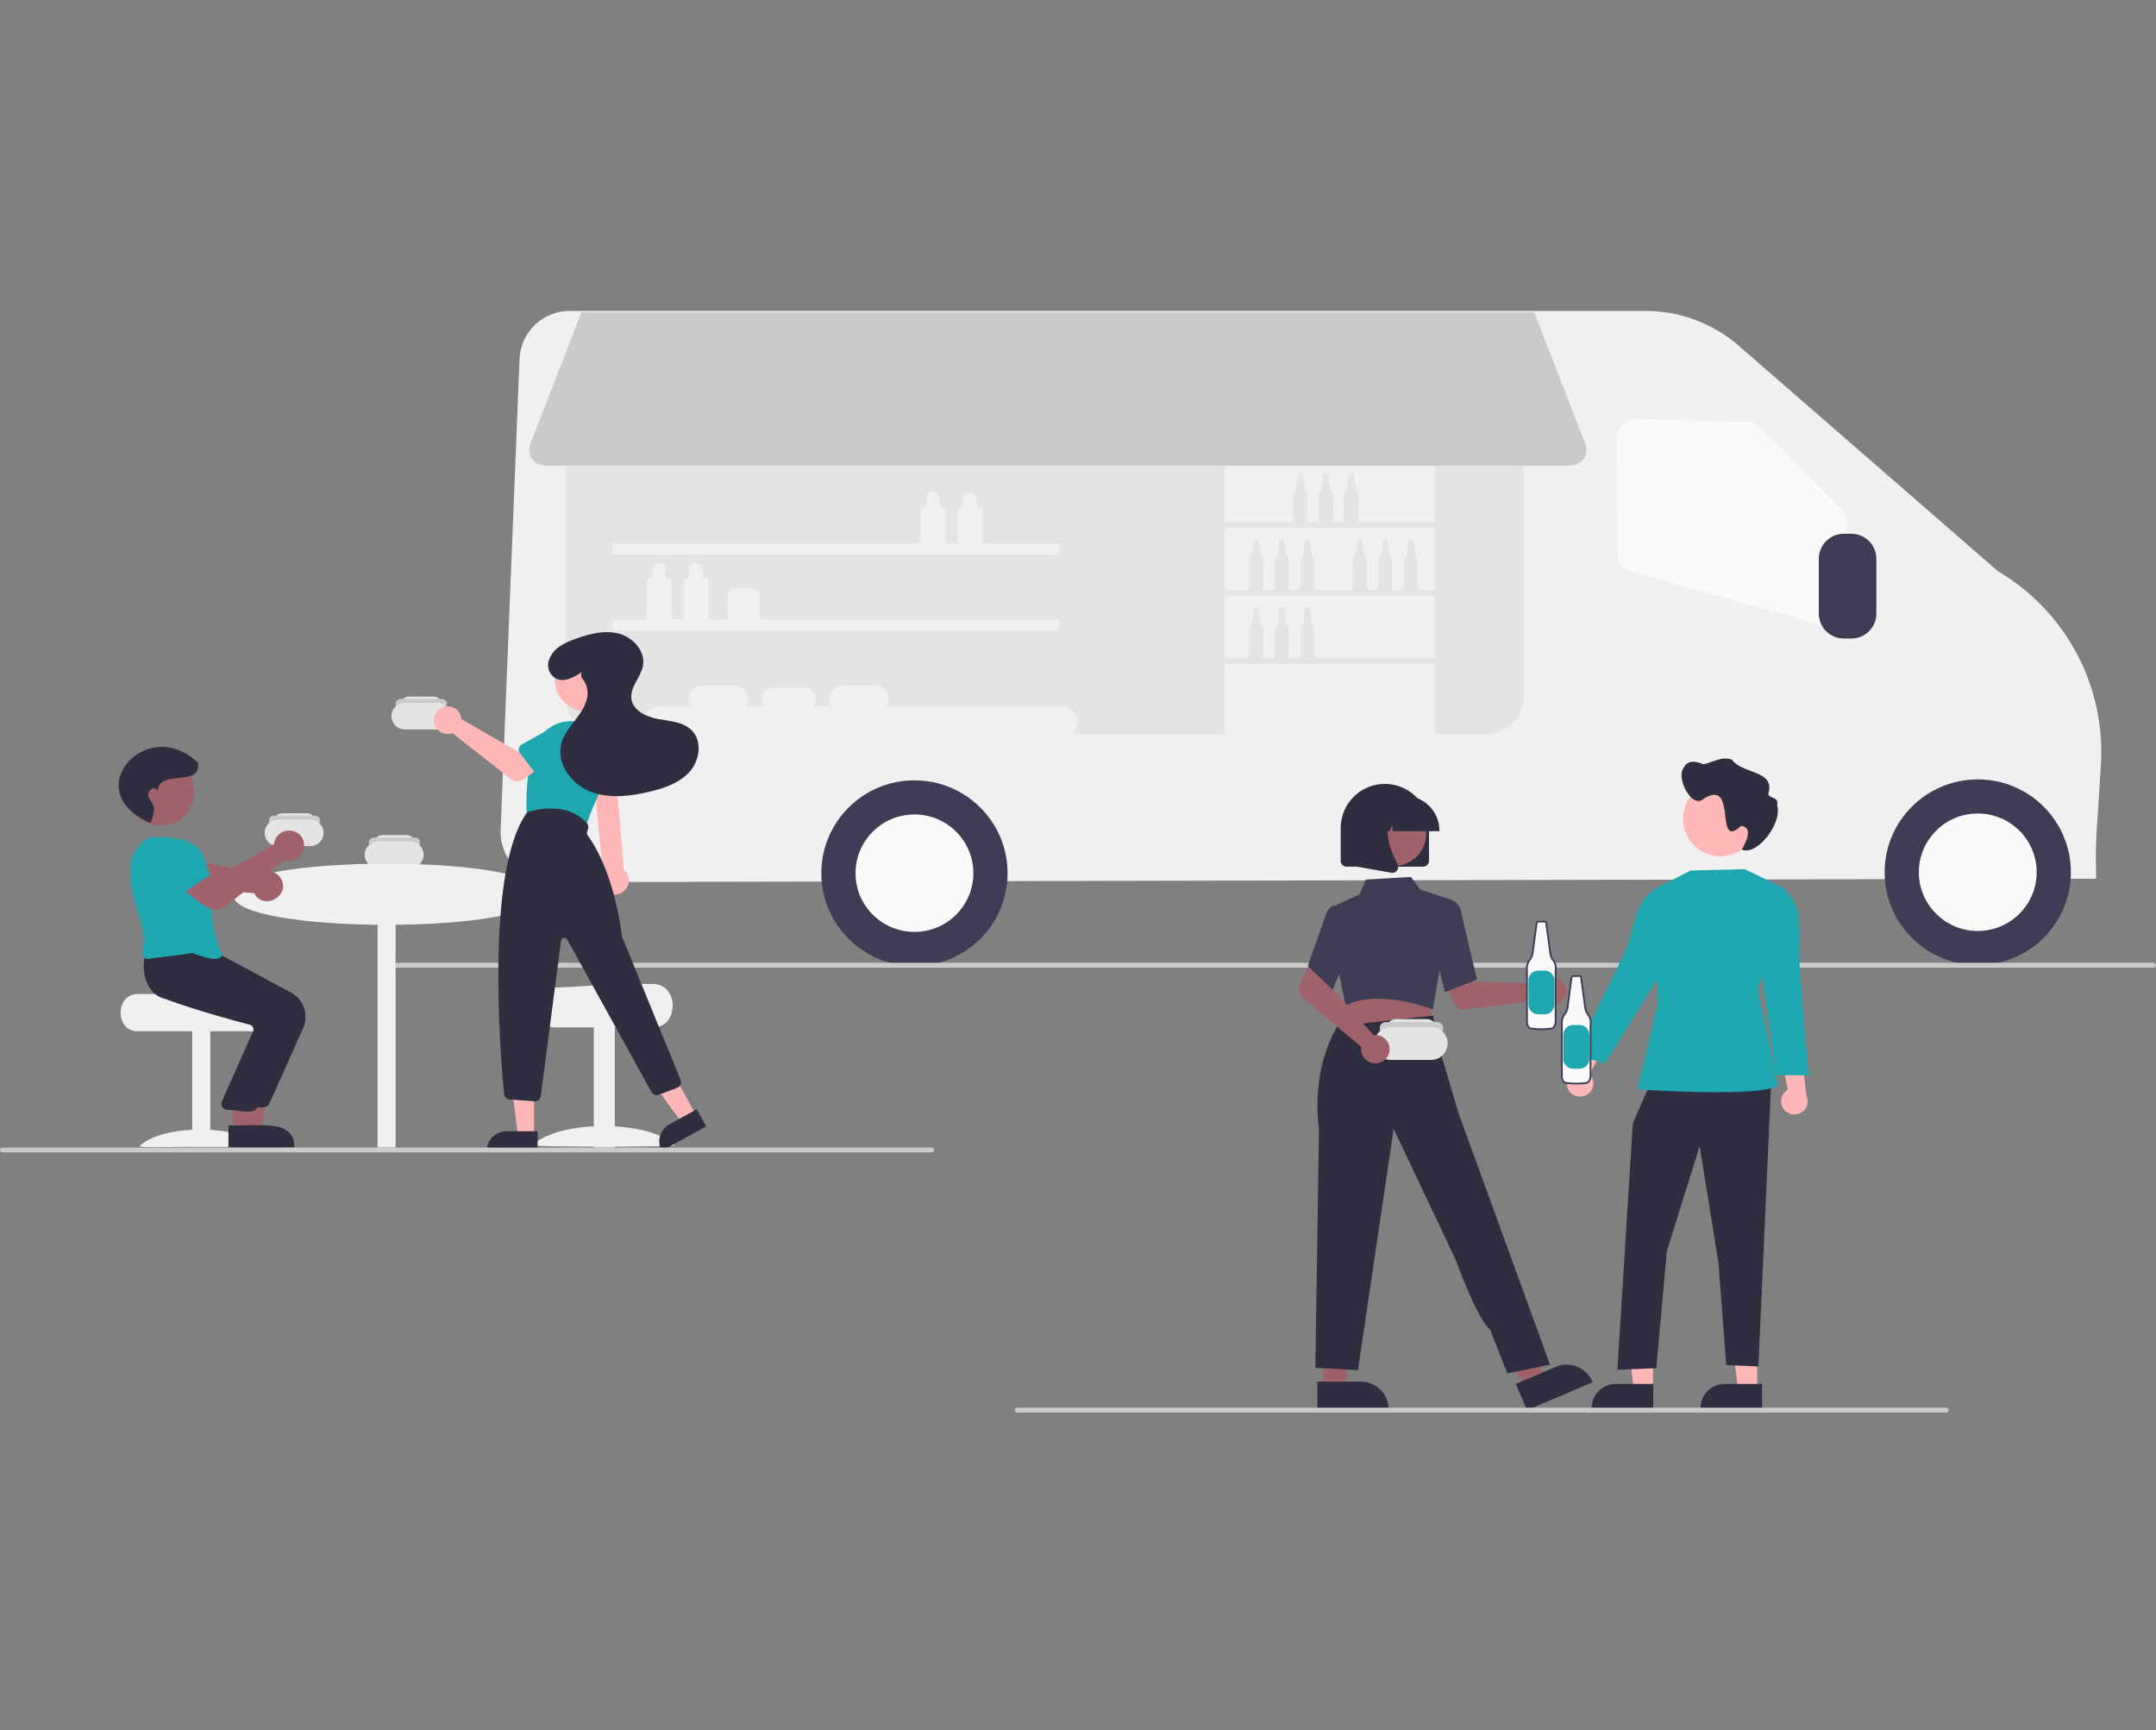 <svg width="319" height="256" viewBox="0 0 319 256" fill="none" xmlns="http://www.w3.org/2000/svg">
<rect x="0" y="0" width="319" height="256" fill="#808080" stroke="none"/>
<g clip-path="url(#clip0_15_6)">
<path d="M81.525 130.517H81.508C80.08 130.534 78.679 130.128 77.482 129.352C76.394 128.647 75.507 127.673 74.909 126.525C74.312 125.377 74.023 124.094 74.071 122.801L76.869 53.123C76.941 51.207 77.757 49.393 79.144 48.064C80.532 46.735 82.382 45.995 84.306 46H243.459C248.54 46 253.45 47.835 257.278 51.165L295.629 84.526C300.562 87.438 304.593 91.652 307.278 96.702C309.963 101.752 311.198 107.443 310.845 113.148C310.607 117.175 310.441 119.64 310.331 121.271C310.121 123.813 310.053 126.365 310.127 128.915L310.135 130.012L309.953 130.012L81.525 130.517Z" fill="#F0F0F0"/>
<path d="M219.776 108.629H89.35C87.842 108.628 86.396 108.03 85.33 106.967C84.264 105.904 83.664 104.463 83.663 102.96V64.323C83.664 62.82 84.264 61.379 85.33 60.316C86.396 59.253 87.842 58.656 89.35 58.654H219.776C221.283 58.656 222.729 59.253 223.795 60.316C224.861 61.379 225.461 62.82 225.463 64.323V102.96C225.461 104.463 224.861 105.904 223.795 106.967C222.729 108.03 221.283 108.628 219.776 108.629Z" fill="#E4E4E4"/>
<path d="M269.891 92.428C269.612 92.428 269.334 92.39 269.066 92.315L241.537 84.64C240.905 84.461 240.348 84.084 239.948 83.565C239.547 83.046 239.325 82.412 239.314 81.758L239.099 65.071C239.094 64.663 239.172 64.257 239.328 63.879C239.483 63.501 239.714 63.158 240.006 62.872C240.298 62.585 240.645 62.36 241.027 62.21C241.408 62.06 241.816 61.988 242.226 61.999L258.559 62.446C259.348 62.466 260.098 62.792 260.65 63.355L272.457 75.371C272.744 75.665 272.969 76.013 273.118 76.395C273.267 76.777 273.337 77.185 273.325 77.595L272.927 89.495C272.9 90.28 272.569 91.025 272.003 91.572C271.436 92.119 270.68 92.426 269.891 92.428Z" fill="#FAFAFA"/>
<path d="M292.627 142.788C300.237 142.788 306.406 136.638 306.406 129.053C306.406 121.467 300.237 115.317 292.627 115.317C285.018 115.317 278.849 121.467 278.849 129.053C278.849 136.638 285.018 142.788 292.627 142.788Z" fill="#3F3D56"/>
<path d="M292.628 137.742C297.442 137.742 301.345 133.852 301.345 129.053C301.345 124.253 297.442 120.363 292.628 120.363C287.813 120.363 283.911 124.253 283.911 129.053C283.911 133.852 287.813 137.742 292.628 137.742Z" fill="#FAFAFA"/>
<path d="M135.301 142.928C142.911 142.928 149.079 136.779 149.079 129.193C149.079 121.607 142.911 115.457 135.301 115.457C127.691 115.457 121.523 121.607 121.523 129.193C121.523 136.779 127.691 142.928 135.301 142.928Z" fill="#3F3D56"/>
<path d="M135.301 137.882C140.115 137.882 144.018 133.992 144.018 129.193C144.018 124.393 140.115 120.503 135.301 120.503C130.487 120.503 126.584 124.393 126.584 129.193C126.584 133.992 130.487 137.882 135.301 137.882Z" fill="#FAFAFA"/>
<path d="M273.928 94.473H272.803C271.824 94.472 270.884 94.084 270.192 93.393C269.499 92.703 269.109 91.766 269.108 90.79V82.66C269.109 81.684 269.499 80.748 270.192 80.057C270.884 79.366 271.824 78.978 272.803 78.977H273.928C274.908 78.978 275.847 79.366 276.54 80.057C277.233 80.748 277.622 81.684 277.624 82.66V90.79C277.622 91.766 277.233 92.703 276.54 93.393C275.847 94.084 274.908 94.472 273.928 94.473Z" fill="#3F3D56"/>
<path d="M156.65 80.418H90.592V82.1H156.65V80.418Z" fill="#F0F0F0"/>
<path d="M156.65 91.63H90.592V93.312H156.65V91.63Z" fill="#F0F0F0"/>
<path d="M108.728 105.37H103.948C103.425 105.37 102.923 105.163 102.553 104.794C102.183 104.425 101.976 103.925 101.976 103.404C101.976 102.882 102.183 102.382 102.553 102.013C102.923 101.644 103.425 101.437 103.948 101.437H108.728C109.252 101.437 109.753 101.644 110.123 102.013C110.493 102.382 110.701 102.882 110.701 103.404C110.701 103.925 110.493 104.425 110.123 104.794C109.753 105.163 109.252 105.37 108.728 105.37Z" fill="#F0F0F0"/>
<path d="M114.352 101.797C113.925 101.797 113.515 101.966 113.213 102.268C112.91 102.569 112.74 102.978 112.74 103.404C112.74 103.83 112.91 104.239 113.213 104.54C113.515 104.841 113.925 105.01 114.352 105.01H119.132C119.56 105.01 119.97 104.841 120.272 104.54C120.574 104.239 120.744 103.83 120.744 103.404C120.744 102.978 120.574 102.569 120.272 102.268C119.97 101.966 119.56 101.797 119.132 101.797H114.352Z" fill="#F0F0F0"/>
<path d="M129.537 105.37H124.756C124.233 105.37 123.731 105.163 123.361 104.794C122.992 104.425 122.784 103.925 122.784 103.404C122.784 102.882 122.992 102.382 123.361 102.013C123.731 101.644 124.233 101.437 124.756 101.437H129.537C130.06 101.437 130.561 101.644 130.931 102.013C131.301 102.382 131.509 102.882 131.509 103.404C131.509 103.925 131.301 104.425 130.931 104.794C130.561 105.163 130.06 105.37 129.537 105.37Z" fill="#F0F0F0"/>
<path d="M156.961 109.295H97.614C96.98 109.293 96.373 109.04 95.926 108.593C95.478 108.145 95.227 107.539 95.227 106.908C95.227 106.276 95.478 105.67 95.926 105.223C96.373 104.775 96.98 104.523 97.614 104.521H156.961C157.594 104.523 158.201 104.775 158.649 105.223C159.096 105.67 159.347 106.276 159.347 106.908C159.347 107.539 159.096 108.145 158.649 108.593C158.201 109.04 157.594 109.293 156.961 109.295Z" fill="#F0F0F0"/>
<path d="M98.67 91.924H96.384C96.194 91.924 96.011 91.849 95.877 91.715C95.742 91.581 95.666 91.399 95.666 91.209V86.221C95.666 86.031 95.742 85.849 95.877 85.715C96.011 85.581 96.194 85.505 96.384 85.505C96.423 85.505 96.46 85.49 96.488 85.462C96.516 85.435 96.531 85.397 96.531 85.359V84.281C96.531 84.018 96.636 83.765 96.823 83.579C97.01 83.393 97.263 83.288 97.527 83.288C97.791 83.288 98.044 83.393 98.231 83.579C98.418 83.765 98.523 84.018 98.523 84.281V85.359C98.523 85.397 98.538 85.435 98.566 85.462C98.593 85.49 98.631 85.505 98.67 85.505C98.86 85.505 99.043 85.581 99.177 85.715C99.312 85.849 99.387 86.031 99.388 86.221V91.209C99.387 91.399 99.312 91.581 99.177 91.715C99.043 91.849 98.86 91.924 98.67 91.924Z" fill="#F0F0F0"/>
<path d="M104.13 91.924H101.845C101.655 91.924 101.472 91.849 101.337 91.715C101.203 91.581 101.127 91.399 101.127 91.209V86.221C101.127 86.031 101.203 85.849 101.337 85.715C101.472 85.581 101.654 85.505 101.845 85.505C101.884 85.505 101.921 85.49 101.949 85.462C101.976 85.435 101.992 85.397 101.992 85.359V84.281C101.993 84.018 102.098 83.767 102.285 83.581C102.471 83.396 102.724 83.292 102.988 83.292C103.251 83.292 103.504 83.396 103.69 83.581C103.877 83.767 103.982 84.018 103.983 84.281V85.359C103.983 85.397 103.999 85.435 104.027 85.462C104.054 85.49 104.091 85.505 104.13 85.505C104.321 85.505 104.503 85.581 104.638 85.715C104.772 85.849 104.848 86.031 104.848 86.221V91.209C104.848 91.399 104.772 91.581 104.638 91.715C104.503 91.849 104.321 91.924 104.13 91.924Z" fill="#F0F0F0"/>
<path d="M139.205 81.456H136.92C136.729 81.455 136.547 81.38 136.412 81.246C136.278 81.112 136.202 80.93 136.202 80.74V75.752C136.202 75.562 136.278 75.381 136.412 75.246C136.547 75.112 136.729 75.037 136.92 75.037C136.959 75.036 136.996 75.021 137.023 74.993C137.051 74.966 137.067 74.929 137.067 74.89V73.812C137.068 73.55 137.173 73.298 137.36 73.113C137.546 72.928 137.799 72.824 138.062 72.824C138.326 72.824 138.578 72.928 138.765 73.113C138.951 73.298 139.057 73.55 139.058 73.812V74.89C139.058 74.929 139.074 74.966 139.101 74.993C139.129 75.021 139.166 75.036 139.205 75.037C139.396 75.037 139.578 75.112 139.713 75.246C139.847 75.381 139.923 75.562 139.923 75.752V80.74C139.923 80.93 139.847 81.112 139.713 81.246C139.578 81.38 139.395 81.455 139.205 81.456Z" fill="#F0F0F0"/>
<path d="M144.666 81.456H142.381C142.19 81.456 142.008 81.38 141.873 81.246C141.739 81.112 141.663 80.93 141.663 80.74V75.752C141.663 75.562 141.739 75.381 141.873 75.246C142.008 75.112 142.19 75.037 142.381 75.037C142.419 75.037 142.457 75.021 142.484 74.993C142.512 74.966 142.527 74.929 142.527 74.89V73.812C142.528 73.549 142.633 73.297 142.82 73.112C143.007 72.926 143.26 72.821 143.523 72.821C143.787 72.821 144.04 72.926 144.227 73.112C144.414 73.297 144.519 73.549 144.519 73.812V74.89C144.519 74.929 144.535 74.966 144.562 74.993C144.59 75.021 144.627 75.037 144.666 75.037C144.856 75.037 145.039 75.112 145.174 75.246C145.308 75.381 145.384 75.562 145.384 75.752V80.74C145.384 80.93 145.308 81.112 145.173 81.246C145.039 81.38 144.856 81.456 144.666 81.456Z" fill="#F0F0F0"/>
<path d="M212.308 67.912H181.223V109.159H212.308V67.912Z" fill="#F0F0F0"/>
<path d="M212.308 77.242H181.223V78.08H212.308V77.242Z" fill="#E4E4E4"/>
<path d="M212.308 87.292H181.223V88.13H212.308V87.292Z" fill="#E4E4E4"/>
<path d="M212.308 97.342H181.223V98.18H212.308V97.342Z" fill="#E4E4E4"/>
<path d="M111.191 92.392H108.856C108.533 92.392 108.224 92.264 107.995 92.036C107.767 91.809 107.638 91.5 107.638 91.178V88.222C107.638 87.9 107.767 87.591 107.995 87.364C108.224 87.136 108.533 87.008 108.856 87.008H111.191C111.514 87.008 111.824 87.136 112.052 87.364C112.281 87.591 112.409 87.9 112.409 88.222V91.178C112.409 91.5 112.281 91.809 112.052 92.036C111.824 92.264 111.514 92.392 111.191 92.392Z" fill="#F0F0F0"/>
<path d="M186.109 89.869C185.953 89.885 185.797 89.888 185.641 89.88C185.614 89.877 185.587 89.885 185.566 89.901C185.545 89.918 185.532 89.942 185.528 89.968L185.23 92.201C185.207 92.364 185.14 92.516 185.037 92.644C184.952 92.745 184.889 92.863 184.851 92.99C184.814 93.117 184.803 93.25 184.819 93.381V97.174C184.819 97.174 184.8 97.68 185.19 97.68C185.656 97.738 186.129 97.738 186.595 97.68C186.595 97.68 186.907 97.621 186.907 97.154V93.419C186.931 93.289 186.926 93.155 186.893 93.027C186.86 92.898 186.799 92.779 186.715 92.677C186.615 92.549 186.55 92.397 186.528 92.237L186.217 89.957C186.214 89.931 186.201 89.908 186.181 89.892C186.16 89.875 186.135 89.867 186.109 89.869Z" fill="#E4E4E4"/>
<path d="M189.889 89.869C189.734 89.885 189.577 89.888 189.421 89.88C189.395 89.877 189.368 89.885 189.347 89.901C189.326 89.918 189.312 89.942 189.309 89.968L189.01 92.201C188.987 92.364 188.921 92.516 188.818 92.644C188.733 92.745 188.669 92.863 188.632 92.99C188.594 93.117 188.584 93.25 188.6 93.381V97.174C188.6 97.174 188.581 97.68 188.97 97.68C189.437 97.738 189.909 97.738 190.376 97.68C190.376 97.68 190.688 97.621 190.688 97.154V93.419C190.712 93.289 190.707 93.155 190.673 93.027C190.64 92.898 190.579 92.779 190.495 92.677C190.395 92.549 190.331 92.397 190.308 92.237L189.998 89.957C189.994 89.931 189.981 89.908 189.961 89.892C189.941 89.875 189.915 89.867 189.889 89.869Z" fill="#E4E4E4"/>
<path d="M193.67 89.869C193.514 89.885 193.358 89.888 193.202 89.88C193.175 89.877 193.148 89.885 193.127 89.901C193.106 89.918 193.093 89.942 193.089 89.968L192.791 92.201C192.768 92.364 192.701 92.516 192.598 92.644C192.513 92.745 192.45 92.863 192.412 92.99C192.375 93.117 192.364 93.25 192.38 93.381V97.174C192.38 97.174 192.361 97.68 192.751 97.68C193.218 97.738 193.69 97.738 194.156 97.68C194.156 97.68 194.468 97.621 194.468 97.154V93.419C194.492 93.289 194.487 93.155 194.454 93.027C194.421 92.898 194.36 92.779 194.276 92.677C194.176 92.549 194.112 92.397 194.089 92.237L193.779 89.957C193.775 89.931 193.762 89.908 193.742 89.892C193.721 89.875 193.696 89.867 193.67 89.869Z" fill="#E4E4E4"/>
<path d="M186.109 79.819C185.953 79.835 185.797 79.838 185.641 79.83C185.614 79.827 185.587 79.835 185.566 79.851C185.545 79.868 185.532 79.892 185.528 79.918L185.23 82.151C185.207 82.314 185.14 82.466 185.037 82.594C184.952 82.695 184.889 82.813 184.851 82.94C184.814 83.067 184.803 83.2 184.819 83.331V87.124C184.819 87.124 184.8 87.63 185.19 87.63C185.656 87.688 186.129 87.688 186.595 87.63C186.595 87.63 186.907 87.571 186.907 87.104V83.369C186.931 83.239 186.926 83.105 186.893 82.977C186.86 82.849 186.799 82.729 186.715 82.627C186.615 82.499 186.55 82.347 186.528 82.187L186.217 79.907C186.214 79.881 186.201 79.858 186.181 79.842C186.16 79.825 186.135 79.817 186.109 79.819Z" fill="#E4E4E4"/>
<path d="M189.889 79.819C189.734 79.835 189.577 79.838 189.421 79.83C189.395 79.827 189.368 79.835 189.347 79.851C189.326 79.868 189.312 79.892 189.309 79.918L189.01 82.151C188.987 82.314 188.921 82.466 188.818 82.594C188.733 82.695 188.669 82.813 188.632 82.94C188.594 83.067 188.584 83.2 188.6 83.331V87.124C188.6 87.124 188.581 87.63 188.97 87.63C189.437 87.688 189.909 87.688 190.376 87.63C190.376 87.63 190.688 87.571 190.688 87.104V83.369C190.712 83.239 190.707 83.105 190.673 82.977C190.64 82.849 190.579 82.729 190.495 82.627C190.395 82.499 190.331 82.347 190.308 82.187L189.998 79.907C189.994 79.881 189.981 79.858 189.961 79.842C189.941 79.825 189.915 79.817 189.889 79.819Z" fill="#E4E4E4"/>
<path d="M193.67 79.819C193.514 79.835 193.358 79.838 193.202 79.83C193.175 79.827 193.148 79.835 193.127 79.851C193.106 79.868 193.093 79.892 193.089 79.918L192.791 82.151C192.768 82.314 192.701 82.466 192.598 82.594C192.513 82.695 192.45 82.813 192.412 82.94C192.375 83.067 192.364 83.2 192.38 83.331V87.124C192.38 87.124 192.361 87.63 192.751 87.63C193.218 87.688 193.69 87.688 194.156 87.63C194.156 87.63 194.468 87.571 194.468 87.104V83.369C194.492 83.239 194.487 83.105 194.454 82.977C194.421 82.849 194.36 82.729 194.276 82.627C194.176 82.499 194.112 82.347 194.089 82.187L193.779 79.907C193.775 79.881 193.762 79.858 193.742 79.842C193.721 79.825 193.696 79.817 193.67 79.819Z" fill="#E4E4E4"/>
<path d="M201.441 79.819C201.285 79.835 201.129 79.838 200.973 79.83C200.946 79.827 200.919 79.835 200.898 79.851C200.877 79.868 200.864 79.892 200.86 79.918L200.562 82.151C200.539 82.314 200.472 82.466 200.369 82.594C200.284 82.695 200.221 82.813 200.183 82.94C200.146 83.067 200.135 83.2 200.151 83.331V87.124C200.151 87.124 200.132 87.63 200.522 87.63C200.989 87.688 201.461 87.688 201.927 87.63C201.927 87.63 202.239 87.571 202.239 87.104V83.369C202.263 83.239 202.258 83.105 202.225 82.977C202.192 82.849 202.131 82.729 202.047 82.627C201.947 82.499 201.883 82.347 201.86 82.187L201.55 79.907C201.546 79.881 201.533 79.858 201.513 79.842C201.492 79.825 201.467 79.817 201.441 79.819Z" fill="#E4E4E4"/>
<path d="M205.221 79.819C205.066 79.835 204.909 79.838 204.753 79.83C204.727 79.827 204.7 79.835 204.679 79.851C204.658 79.868 204.644 79.892 204.641 79.918L204.342 82.151C204.319 82.314 204.253 82.466 204.15 82.594C204.065 82.695 204.001 82.813 203.964 82.94C203.927 83.067 203.916 83.2 203.932 83.331V87.124C203.932 87.124 203.913 87.63 204.302 87.63C204.769 87.688 205.241 87.688 205.708 87.63C205.708 87.63 206.02 87.571 206.02 87.104V83.369C206.044 83.239 206.039 83.105 206.005 82.977C205.972 82.849 205.911 82.729 205.827 82.627C205.727 82.499 205.663 82.347 205.64 82.187L205.33 79.907C205.327 79.881 205.313 79.858 205.293 79.842C205.273 79.825 205.247 79.817 205.221 79.819Z" fill="#E4E4E4"/>
<path d="M209.002 79.819C208.846 79.835 208.69 79.838 208.534 79.83C208.507 79.827 208.481 79.835 208.459 79.851C208.438 79.868 208.425 79.892 208.421 79.918L208.123 82.151C208.1 82.314 208.033 82.466 207.93 82.594C207.845 82.695 207.782 82.813 207.744 82.94C207.707 83.067 207.696 83.2 207.712 83.331V87.124C207.712 87.124 207.693 87.63 208.083 87.63C208.55 87.688 209.022 87.688 209.488 87.63C209.488 87.63 209.8 87.571 209.8 87.104V83.369C209.824 83.239 209.819 83.105 209.786 82.977C209.753 82.849 209.692 82.729 209.608 82.627C209.508 82.499 209.444 82.347 209.421 82.187L209.111 79.907C209.107 79.881 209.094 79.858 209.074 79.842C209.054 79.825 209.028 79.817 209.002 79.819Z" fill="#E4E4E4"/>
<path d="M192.62 69.979C192.464 69.994 192.308 69.998 192.152 69.99C192.125 69.987 192.098 69.994 192.077 70.011C192.056 70.027 192.043 70.051 192.039 70.078L191.74 72.311C191.718 72.473 191.651 72.626 191.548 72.753C191.463 72.855 191.4 72.972 191.362 73.099C191.325 73.226 191.314 73.359 191.33 73.49V77.284C191.33 77.284 191.311 77.789 191.701 77.789C192.167 77.848 192.639 77.848 193.106 77.789C193.106 77.789 193.418 77.73 193.418 77.264V73.529C193.442 73.398 193.437 73.264 193.404 73.136C193.37 73.008 193.31 72.888 193.225 72.786C193.126 72.658 193.061 72.507 193.038 72.346L192.728 70.066C192.725 70.041 192.712 70.017 192.691 70.001C192.671 69.985 192.646 69.977 192.62 69.979Z" fill="#E4E4E4"/>
<path d="M196.4 69.979C196.245 69.994 196.088 69.998 195.932 69.99C195.905 69.987 195.879 69.994 195.858 70.011C195.837 70.027 195.823 70.051 195.82 70.078L195.521 72.311C195.498 72.473 195.431 72.626 195.328 72.753C195.243 72.855 195.18 72.972 195.143 73.099C195.105 73.226 195.094 73.359 195.111 73.49V77.284C195.111 77.284 195.091 77.789 195.481 77.789C195.948 77.848 196.42 77.848 196.886 77.789C196.886 77.789 197.198 77.73 197.198 77.264V73.529C197.222 73.398 197.217 73.264 197.184 73.136C197.151 73.008 197.09 72.888 197.006 72.786C196.906 72.658 196.842 72.507 196.819 72.346L196.509 70.066C196.505 70.041 196.492 70.017 196.472 70.001C196.452 69.985 196.426 69.977 196.4 69.979Z" fill="#E4E4E4"/>
<path d="M200.181 69.979C200.025 69.994 199.869 69.998 199.713 69.99C199.686 69.987 199.659 69.994 199.638 70.011C199.617 70.027 199.604 70.051 199.6 70.078L199.302 72.311C199.279 72.473 199.212 72.626 199.109 72.753C199.024 72.855 198.961 72.972 198.923 73.099C198.886 73.226 198.875 73.359 198.891 73.49V77.284C198.891 77.284 198.872 77.789 199.262 77.789C199.728 77.848 200.2 77.848 200.667 77.789C200.667 77.789 200.979 77.73 200.979 77.264V73.529C201.003 73.398 200.998 73.264 200.965 73.136C200.931 73.008 200.871 72.888 200.786 72.786C200.687 72.658 200.622 72.507 200.599 72.346L200.289 70.066C200.286 70.041 200.273 70.017 200.252 70.001C200.232 69.985 200.207 69.977 200.181 69.979Z" fill="#E4E4E4"/>
<path d="M318.639 143.169H58.459C58.364 143.169 58.272 143.131 58.204 143.063C58.136 142.996 58.098 142.904 58.098 142.809C58.098 142.713 58.136 142.622 58.204 142.554C58.272 142.487 58.364 142.449 58.459 142.449H318.639C318.735 142.449 318.827 142.487 318.894 142.554C318.962 142.622 319 142.713 319 142.809C319 142.904 318.962 142.996 318.894 143.063C318.827 143.131 318.735 143.169 318.639 143.169Z" fill="#CACACA"/>
<path d="M234.894 161.911C235.131 161.752 235.33 161.543 235.477 161.299C235.625 161.055 235.716 160.782 235.746 160.498C235.776 160.215 235.743 159.929 235.65 159.66C235.556 159.391 235.405 159.145 235.206 158.94L238.336 152.761L234.751 153.175L232.329 158.98C232.007 159.336 231.826 159.797 231.822 160.276C231.817 160.756 231.99 161.22 232.306 161.581C232.622 161.943 233.06 162.176 233.537 162.237C234.014 162.297 234.497 162.182 234.894 161.911Z" fill="#FFB7B7"/>
<path d="M259.992 205.683L257.172 205.683L255.83 194.839H259.992L259.992 205.683Z" fill="#FFB7B7"/>
<path d="M260.711 208.409L251.617 208.408V208.294C251.617 207.358 251.99 206.46 252.654 205.799C253.318 205.137 254.218 204.765 255.157 204.765L260.711 204.765L260.711 208.409Z" fill="#2F2E41"/>
<path d="M244.579 205.683L241.759 205.683L240.417 194.839H244.579L244.579 205.683Z" fill="#FFB7B7"/>
<path d="M244.608 208.409L235.514 208.408V208.294C235.514 207.358 235.887 206.46 236.551 205.799C237.215 205.137 238.115 204.765 239.054 204.765L244.608 204.765L244.608 208.409Z" fill="#2F2E41"/>
<path d="M244.348 159.882L241.587 166.222L239.31 202.662L245.061 202.432L246.632 185.061L251.477 169.589L254.263 186.838L255.413 201.974L260.172 202.179L262.068 159.882H244.348Z" fill="#2F2E41"/>
<path d="M258.147 128.598L250.146 128.797L245.448 131.201L245.191 148.937L242.261 161.182C242.261 161.182 260.566 162.438 263.096 160.603L260.106 146.614L264.117 131.496L258.147 128.598Z" fill="#1FA7B0"/>
<path d="M246.684 131.495L245.939 130.994C245.939 130.994 242.854 131.916 241.941 136.017C241.941 136.017 241.244 138.075 240.937 139.49C240.586 141.113 232.83 156.019 232.83 156.019L237.474 157.347L245.987 143.622L246.684 131.495Z" fill="#1FA7B0"/>
<path d="M263.992 164.185C263.808 163.967 263.674 163.712 263.6 163.437C263.526 163.162 263.514 162.874 263.564 162.593C263.613 162.313 263.724 162.047 263.888 161.814C264.052 161.581 264.266 161.386 264.513 161.244L263.215 154.444L266.545 155.828L267.268 162.073C267.48 162.504 267.526 162.997 267.397 163.459C267.269 163.921 266.975 164.32 266.571 164.58C266.167 164.84 265.681 164.944 265.206 164.871C264.731 164.799 264.299 164.555 263.992 164.185Z" fill="#FFB7B7"/>
<path d="M262.913 131.708L263.768 131.43C263.768 131.43 266.479 133.165 266.221 137.358C266.221 137.358 266.322 139.528 266.225 140.972C266.114 142.629 267.606 159.089 267.606 159.089H262.775L260.704 144.183L262.913 131.708Z" fill="#1FA7B0"/>
<path d="M260.111 121.157C260.111 122.25 259.786 123.319 259.176 124.229C258.567 125.138 257.7 125.846 256.687 126.265C255.674 126.683 254.558 126.793 253.482 126.58C252.407 126.366 251.418 125.84 250.643 125.066C249.867 124.293 249.339 123.308 249.125 122.235C248.911 121.163 249.02 120.051 249.44 119.041C249.86 118.031 250.571 117.167 251.483 116.559C252.395 115.952 253.467 115.628 254.564 115.628C256.032 115.624 257.44 116.202 258.481 117.233C259.521 118.265 260.107 119.666 260.111 121.129C260.111 121.138 260.111 121.148 260.111 121.157Z" fill="#FFB7B7"/>
<path d="M249.037 113.73C249.686 112.337 250.944 112.613 252.043 113.085C253.436 112.777 254.76 111.855 256.261 112.4C257.739 114.543 262.701 113.913 261.645 117.401C261.644 118.237 263.223 117.751 262.947 119.12C263.784 121.754 259.927 126.744 257.714 125.694C258.261 124.693 259.512 122.421 257.615 122.196C253.534 125.981 257.194 114.988 252.066 118.185C250.369 119.734 248.044 115.279 249.037 113.73Z" fill="#2F2E41"/>
<path d="M228.193 145.218C228.116 145.297 228.045 145.382 227.981 145.473L218.026 145.23L216.865 143.115L213.433 144.444L215.124 148.389C215.26 148.707 215.497 148.973 215.798 149.146C216.099 149.32 216.448 149.391 216.793 149.349L228.041 147.995C228.306 148.33 228.667 148.576 229.076 148.701C229.485 148.826 229.923 148.824 230.331 148.695C230.739 148.566 231.098 148.317 231.36 147.98C231.623 147.642 231.776 147.233 231.799 146.807C231.822 146.381 231.715 145.958 231.492 145.594C231.268 145.231 230.939 144.943 230.547 144.771C230.156 144.598 229.721 144.548 229.3 144.628C228.88 144.708 228.494 144.914 228.193 145.218Z" fill="#9F616A"/>
<path d="M195.742 205.486H199.015L200.572 192.9L195.741 192.9L195.742 205.486Z" fill="#9F616A"/>
<path d="M194.907 204.42L201.353 204.42C202.443 204.42 203.488 204.852 204.258 205.62C205.029 206.388 205.462 207.429 205.462 208.515V208.648L194.907 208.649L194.907 204.42Z" fill="#2F2E41"/>
<path d="M225.464 205.413L228.474 204.131L224.947 191.947L220.504 193.839L225.464 205.413Z" fill="#9F616A"/>
<path d="M224.276 204.76L230.204 202.236C231.206 201.809 232.337 201.797 233.348 202.201C234.359 202.606 235.168 203.394 235.596 204.393L235.648 204.515L225.943 208.649L224.276 204.76Z" fill="#2F2E41"/>
<path d="M211.652 147.944L211.889 151.767L204.97 152.506L197.73 153.278L199.861 147.472L211.652 147.944Z" fill="#9F616A"/>
<path d="M211.895 149.316C211.817 149.285 204.002 146.255 199.202 148.733L199.084 148.794L198.126 144.095L197.581 133.993L201.131 132.321L202.109 130.138L208.768 129.745L210.136 131.616L214.795 133.138L212.01 149.361L211.895 149.316Z" fill="#3F3D56"/>
<path d="M212.14 140.198L212.964 133.746L214.839 133.177L214.87 133.189C215.228 133.355 215.538 133.608 215.773 133.924C216.007 134.241 216.158 134.611 216.212 135C216.48 136.35 218.497 144.752 218.517 144.837L218.537 144.921L213.798 146.811L212.14 140.198Z" fill="#3F3D56"/>
<path d="M223.026 203.201L229.334 201.911L219.252 174.179L215.802 164.719C215.802 164.719 213.613 157.135 212.625 154.2L212.028 150.262L197.902 151.82C197.902 151.82 193.957 157.596 195.156 167.01L194.614 202.395L200.922 202.717L206.205 167.03L215.478 186.594C215.478 186.594 218.401 194.942 220.492 196.752L223.026 203.201Z" fill="#2F2E41"/>
<path d="M210.555 128.231H199.246C199.013 128.231 198.79 128.139 198.626 127.975C198.461 127.811 198.369 127.588 198.368 127.356V122.497C198.368 120.77 199.057 119.113 200.282 117.892C201.507 116.671 203.168 115.985 204.901 115.985C206.633 115.985 208.295 116.671 209.52 117.892C210.745 119.113 211.433 120.77 211.433 122.497V127.356C211.433 127.588 211.34 127.811 211.176 127.975C211.011 128.139 210.788 128.231 210.555 128.231Z" fill="#2F2E41"/>
<path d="M206.243 128.118C208.888 128.118 211.032 125.98 211.032 123.344C211.032 120.707 208.888 118.569 206.243 118.569C203.598 118.569 201.454 120.707 201.454 123.344C201.454 125.98 203.598 128.118 206.243 128.118Z" fill="#9F616A"/>
<path d="M212.978 122.983H206.063L205.992 121.993L205.637 122.983H204.572L204.432 121.021L203.729 122.983H201.669V122.886C201.67 121.52 202.215 120.211 203.184 119.245C204.153 118.279 205.466 117.736 206.836 117.734H207.811C209.181 117.736 210.494 118.279 211.463 119.245C212.432 120.211 212.977 121.52 212.978 122.886L212.978 122.983Z" fill="#2F2E41"/>
<path d="M206.006 129.138C205.954 129.138 205.902 129.134 205.851 129.125L200.787 128.234V119.891H206.361L206.223 120.051C204.303 122.284 205.75 125.904 206.783 127.863C206.859 128.006 206.893 128.168 206.881 128.33C206.869 128.492 206.811 128.647 206.714 128.778C206.633 128.889 206.527 128.98 206.404 129.043C206.281 129.106 206.144 129.138 206.006 129.138Z" fill="#2F2E41"/>
<path d="M233.71 144.39C233.395 144.421 233.077 144.429 232.76 144.412C232.706 144.406 232.652 144.421 232.609 144.455C232.567 144.488 232.539 144.537 232.532 144.591L231.926 149.123C231.879 149.451 231.744 149.762 231.535 150.02C231.363 150.226 231.234 150.465 231.158 150.722C231.082 150.979 231.06 151.249 231.093 151.516V159.213C231.093 159.213 231.054 160.24 231.845 160.24C232.792 160.358 233.75 160.358 234.697 160.24C234.697 160.24 235.33 160.12 235.33 159.173V151.594C235.378 151.329 235.368 151.057 235.301 150.797C235.233 150.537 235.11 150.294 234.939 150.087C234.737 149.827 234.606 149.519 234.56 149.194L233.93 144.568C233.923 144.516 233.897 144.468 233.856 144.435C233.815 144.402 233.763 144.386 233.71 144.39Z" fill="#FAFAFA"/>
<path d="M233.268 160.458C232.79 160.458 232.312 160.429 231.837 160.369C231.731 160.372 231.625 160.353 231.527 160.312C231.429 160.272 231.34 160.213 231.266 160.137C231.058 159.873 230.951 159.544 230.963 159.208L230.963 151.524C230.929 151.241 230.954 150.955 231.035 150.682C231.116 150.409 231.252 150.156 231.435 149.937C231.629 149.697 231.754 149.409 231.797 149.104L232.403 144.574C232.415 144.487 232.46 144.408 232.53 144.353C232.599 144.299 232.687 144.273 232.774 144.283C233.082 144.299 233.391 144.291 233.697 144.26L233.701 144.26C233.786 144.254 233.871 144.28 233.938 144.334C234.004 144.388 234.048 144.465 234.06 144.55L234.689 149.177C234.732 149.479 234.854 149.765 235.042 150.007C235.223 150.227 235.354 150.484 235.427 150.76C235.499 151.036 235.51 151.324 235.461 151.605V159.173C235.461 160.216 234.728 160.366 234.721 160.367C234.239 160.428 233.754 160.458 233.268 160.458ZM232.743 144.541C232.723 144.54 232.704 144.546 232.689 144.559C232.674 144.571 232.664 144.588 232.661 144.607L232.055 149.14C232.005 149.492 231.861 149.825 231.637 150.102C231.475 150.294 231.356 150.518 231.284 150.758C231.213 150.998 231.192 151.251 231.223 151.5L231.224 151.516V159.213C231.214 159.48 231.295 159.742 231.455 159.957C231.505 160.008 231.566 160.049 231.634 160.075C231.701 160.101 231.773 160.113 231.845 160.11L231.862 160.111C232.798 160.228 233.745 160.228 234.681 160.111C234.693 160.108 235.2 159.992 235.2 159.173L235.202 151.57C235.247 151.324 235.238 151.072 235.175 150.83C235.112 150.588 234.997 150.362 234.838 150.169C234.621 149.891 234.481 149.561 234.431 149.212L233.801 144.585C233.799 144.566 233.789 144.549 233.774 144.537C233.759 144.524 233.74 144.518 233.721 144.519C233.4 144.551 233.076 144.559 232.753 144.541L232.743 144.541Z" fill="#3F3D56"/>
<path d="M233.714 151.653H232.754C231.958 151.653 231.313 152.296 231.313 153.089V156.692C231.313 157.484 231.958 158.127 232.754 158.127H233.714C234.509 158.127 235.154 157.484 235.154 156.692V153.089C235.154 152.296 234.509 151.653 233.714 151.653Z" fill="#1FA7B0"/>
<path d="M228.547 136.342C228.231 136.374 227.913 136.381 227.597 136.364C227.543 136.358 227.488 136.374 227.446 136.407C227.403 136.441 227.375 136.49 227.368 136.543L226.762 141.075C226.716 141.404 226.581 141.714 226.371 141.973C226.199 142.178 226.071 142.417 225.995 142.675C225.919 142.932 225.897 143.202 225.93 143.468V151.166C225.93 151.166 225.891 152.192 226.682 152.192C227.628 152.311 228.586 152.311 229.533 152.192C229.533 152.192 230.167 152.073 230.167 151.125V143.546C230.215 143.282 230.205 143.01 230.137 142.75C230.07 142.489 229.946 142.247 229.776 142.039C229.573 141.779 229.443 141.472 229.396 141.146L228.767 136.52C228.76 136.468 228.733 136.421 228.692 136.388C228.651 136.355 228.599 136.338 228.547 136.342Z" fill="#FAFAFA"/>
<path d="M228.105 152.411C227.626 152.411 227.148 152.381 226.673 152.322C226.567 152.324 226.462 152.305 226.364 152.265C226.265 152.225 226.177 152.165 226.103 152.089C225.895 151.825 225.787 151.496 225.8 151.161L225.8 143.476C225.766 143.193 225.79 142.907 225.872 142.634C225.953 142.361 226.089 142.108 226.272 141.889C226.465 141.649 226.59 141.362 226.634 141.057L227.239 136.526C227.251 136.439 227.297 136.36 227.366 136.306C227.435 136.251 227.523 136.226 227.611 136.235C227.919 136.251 228.227 136.244 228.534 136.213L228.537 136.212C228.623 136.206 228.708 136.233 228.774 136.287C228.841 136.341 228.884 136.418 228.896 136.502L229.526 141.129C229.569 141.432 229.691 141.718 229.879 141.959C230.06 142.18 230.191 142.437 230.263 142.713C230.335 142.989 230.347 143.277 230.297 143.558V151.125C230.297 152.168 229.565 152.318 229.557 152.32C229.076 152.38 228.59 152.411 228.105 152.411ZM227.579 136.493C227.56 136.492 227.541 136.499 227.526 136.511C227.511 136.523 227.501 136.541 227.498 136.56L226.892 141.092C226.842 141.445 226.697 141.777 226.473 142.054C226.312 142.247 226.192 142.47 226.121 142.71C226.05 142.951 226.029 143.203 226.059 143.452L226.06 143.468V151.166C226.05 151.433 226.132 151.695 226.291 151.909C226.342 151.961 226.403 152.001 226.47 152.027C226.537 152.054 226.61 152.066 226.682 152.062L226.698 152.063C227.634 152.18 228.581 152.18 229.517 152.063C229.529 152.06 230.036 151.945 230.036 151.125L230.038 143.523C230.084 143.277 230.074 143.024 230.012 142.782C229.949 142.54 229.834 142.315 229.675 142.121C229.458 141.843 229.317 141.513 229.267 141.165L228.638 136.537C228.635 136.518 228.625 136.501 228.61 136.489C228.596 136.477 228.577 136.471 228.558 136.472C228.236 136.504 227.912 136.511 227.59 136.494L227.579 136.493Z" fill="#3F3D56"/>
<path d="M228.551 143.606H227.59C226.795 143.606 226.15 144.248 226.15 145.041V148.644C226.15 149.437 226.795 150.08 227.59 150.08H228.551C229.346 150.08 229.991 149.437 229.991 148.644V145.041C229.991 144.248 229.346 143.606 228.551 143.606Z" fill="#1FA7B0"/>
<path d="M211.075 153.907H206.593C206.177 153.907 205.778 153.742 205.484 153.449C205.19 153.156 205.024 152.758 205.024 152.343C205.024 151.929 205.19 151.531 205.484 151.238C205.778 150.944 206.177 150.78 206.593 150.78H211.075C211.491 150.78 211.89 150.944 212.184 151.238C212.478 151.531 212.644 151.929 212.644 152.343C212.644 152.758 212.478 153.156 212.184 153.449C211.89 153.742 211.491 153.907 211.075 153.907Z" fill="#E4E4E4"/>
<path d="M212.644 153.014H205.024C204.788 153.012 204.561 152.918 204.394 152.75C204.227 152.583 204.133 152.356 204.133 152.12C204.133 151.884 204.227 151.657 204.394 151.49C204.561 151.322 204.788 151.228 205.024 151.226H212.644C212.762 151.226 212.879 151.248 212.988 151.293C213.097 151.338 213.197 151.403 213.28 151.486C213.364 151.569 213.431 151.668 213.476 151.777C213.521 151.886 213.545 152.002 213.545 152.12C213.545 152.238 213.521 152.354 213.476 152.463C213.431 152.572 213.364 152.67 213.28 152.753C213.197 152.837 213.097 152.902 212.988 152.947C212.879 152.992 212.762 153.014 212.644 153.014Z" fill="#CACACA"/>
<path d="M211.739 156.823H205.802C205.153 156.822 204.53 156.564 204.071 156.106C203.613 155.648 203.355 155.027 203.355 154.38C203.355 153.733 203.613 153.112 204.071 152.654C204.53 152.196 205.153 151.939 205.802 151.938H211.739C212.389 151.938 213.012 152.195 213.471 152.653C213.931 153.111 214.189 153.733 214.189 154.38C214.189 155.028 213.931 155.649 213.471 156.107C213.012 156.565 212.389 156.823 211.739 156.823Z" fill="#E4E4E4"/>
<path d="M203.567 153.134C203.456 153.131 203.345 153.137 203.235 153.152L196.645 145.71L197.411 143.423L194.1 141.818L192.348 145.736C192.207 146.052 192.172 146.406 192.249 146.744C192.327 147.082 192.512 147.386 192.777 147.61L201.42 154.91C201.354 155.332 201.419 155.764 201.605 156.148C201.791 156.532 202.09 156.851 202.462 157.061C202.835 157.272 203.262 157.365 203.689 157.327C204.115 157.289 204.52 157.123 204.849 156.851C205.178 156.578 205.417 156.212 205.532 155.801C205.648 155.39 205.635 154.954 205.496 154.551C205.357 154.147 205.098 153.796 204.753 153.542C204.408 153.289 203.995 153.147 203.567 153.134Z" fill="#9F616A"/>
<path d="M193.503 142.921L196.08 135.606C196.369 134.743 196.732 134.219 197.158 134.048C197.242 134.011 197.333 133.991 197.425 133.99C197.517 133.989 197.608 134.007 197.693 134.043L198.848 135.498L199.92 139.988L197.171 146.434L193.503 142.921Z" fill="#3F3D56"/>
<path d="M45.373 122.843H41.764C41.429 122.843 41.108 122.711 40.871 122.475C40.635 122.239 40.502 121.918 40.502 121.584C40.502 121.25 40.635 120.93 40.871 120.694C41.108 120.458 41.429 120.325 41.764 120.325H45.373C45.708 120.325 46.029 120.458 46.266 120.694C46.503 120.93 46.636 121.25 46.636 121.584C46.636 121.918 46.503 122.239 46.266 122.475C46.029 122.711 45.708 122.843 45.373 122.843Z" fill="#E4E4E4"/>
<path d="M46.636 122.124H40.502C40.31 122.124 40.127 122.048 39.991 121.913C39.856 121.778 39.78 121.595 39.78 121.405C39.78 121.214 39.856 121.031 39.991 120.896C40.127 120.761 40.31 120.685 40.502 120.685H46.636C46.828 120.685 47.011 120.761 47.147 120.896C47.282 121.031 47.358 121.214 47.358 121.405C47.358 121.595 47.282 121.778 47.147 121.913C47.011 122.048 46.828 122.124 46.636 122.124Z" fill="#CACACA"/>
<path d="M45.908 125.191H41.128C40.605 125.19 40.104 124.983 39.734 124.614C39.365 124.245 39.158 123.746 39.158 123.224C39.158 122.703 39.365 122.204 39.734 121.835C40.104 121.466 40.605 121.259 41.128 121.258H45.908C46.431 121.258 46.933 121.465 47.303 121.834C47.673 122.203 47.88 122.703 47.88 123.224C47.88 123.746 47.673 124.246 47.303 124.615C46.933 124.984 46.431 125.191 45.908 125.191Z" fill="#E4E4E4"/>
<path d="M60.169 126.081H56.56C56.225 126.081 55.904 125.948 55.667 125.712C55.43 125.476 55.297 125.156 55.297 124.822C55.297 124.488 55.43 124.168 55.667 123.932C55.904 123.696 56.225 123.563 56.56 123.563H60.169C60.504 123.563 60.825 123.696 61.062 123.932C61.298 124.168 61.431 124.488 61.431 124.822C61.431 125.156 61.298 125.476 61.062 125.712C60.825 125.948 60.504 126.081 60.169 126.081Z" fill="#E4E4E4"/>
<path d="M61.431 125.362H55.297C55.105 125.362 54.922 125.286 54.786 125.151C54.651 125.016 54.575 124.833 54.575 124.642C54.575 124.451 54.651 124.268 54.786 124.133C54.922 123.998 55.105 123.923 55.297 123.923H61.431C61.623 123.923 61.806 123.998 61.942 124.133C62.077 124.268 62.153 124.451 62.153 124.642C62.153 124.833 62.077 125.016 61.942 125.151C61.806 125.286 61.623 125.362 61.431 125.362Z" fill="#CACACA"/>
<path d="M60.703 128.429H55.923C55.4 128.428 54.899 128.22 54.53 127.852C54.16 127.483 53.953 126.983 53.953 126.462C53.953 125.941 54.16 125.441 54.53 125.073C54.899 124.704 55.4 124.496 55.923 124.496H60.703C61.226 124.496 61.728 124.703 62.098 125.072C62.468 125.44 62.676 125.941 62.676 126.462C62.676 126.984 62.468 127.484 62.098 127.853C61.728 128.221 61.226 128.429 60.703 128.429Z" fill="#E4E4E4"/>
<path d="M34.543 132.309C33.611 138.344 80.794 138.344 79.859 132.308C80.79 126.274 33.608 126.274 34.543 132.309Z" fill="#F0F0F0"/>
<path d="M58.534 134.615H55.868V169.774H58.534V134.615Z" fill="#F0F0F0"/>
<path d="M41.62 130.084C41.464 129.78 41.24 129.516 40.966 129.311C40.691 129.106 40.374 128.965 40.038 128.9C39.701 128.836 39.354 128.848 39.023 128.936C38.692 129.025 38.386 129.187 38.127 129.411L28.341 127.101L27.619 124.714L23.716 125.353C24.244 126.977 24.032 131.138 26.545 131.18L37.616 132.153C38.932 134.741 42.972 132.64 41.62 130.084Z" fill="#9F616A"/>
<path d="M20.401 147.067H30.245C30.245 147.349 40.391 147.578 40.391 147.578C42.34 149 41.424 152.658 38.855 152.586L20.401 152.586C17.007 152.634 17 147.019 20.401 147.067Z" fill="#F0F0F0"/>
<path d="M31.11 152.484H28.444V169.655H31.11V152.484Z" fill="#F0F0F0"/>
<path d="M38.696 169.561C38.696 169.848 34.657 169.672 29.674 169.672C24.692 169.672 20.652 169.848 20.652 169.561C24.078 166.3 35.319 166.329 38.696 169.561Z" fill="#F0F0F0"/>
<path d="M36.085 167.344L38.599 167.344L39.794 160.845H36.084L36.085 167.344Z" fill="#9F616A"/>
<path d="M35.444 169.774L43.55 169.773C43.669 165.532 38.109 166.645 35.444 166.526L35.444 169.774Z" fill="#2F2E41"/>
<path d="M39.845 163.314L44.856 152.111C45.275 151.166 45.321 150.1 44.986 149.123C44.651 148.146 43.959 147.331 43.048 146.84L32.178 141.029C29.806 140.838 25.005 140.412 22.642 140.194C18.346 147.933 36.278 149.683 38.817 151.01C38.913 151.036 39.002 151.081 39.08 151.143C39.157 151.204 39.221 151.281 39.268 151.369C39.314 151.456 39.342 151.552 39.349 151.651C39.357 151.749 39.343 151.849 39.311 151.942L34.655 162.37C34.607 162.502 34.59 162.644 34.605 162.783C34.62 162.923 34.667 163.058 34.743 163.177C34.818 163.295 34.92 163.396 35.04 163.469C35.16 163.543 35.295 163.589 35.436 163.602C36.172 163.432 39.526 164.446 39.845 163.314Z" fill="#2F2E41"/>
<path d="M34.444 167.344L36.958 167.344L38.154 160.845H34.444L34.444 167.344Z" fill="#9F616A"/>
<path d="M33.803 169.774L41.909 169.773C42.029 165.532 36.469 166.645 33.803 166.526L33.803 169.774Z" fill="#2F2E41"/>
<path d="M37.999 163.927L43.011 152.724C43.429 151.78 43.476 150.713 43.141 149.736C42.806 148.759 42.114 147.944 41.203 147.453L30.332 141.642C28.262 141.477 23.832 141.084 21.788 140.912L21.789 140.863C20.712 142.18 21.114 146.947 24.302 147.756C29.165 149.534 34.782 151.053 36.971 151.623C37.067 151.649 37.157 151.694 37.234 151.756C37.312 151.817 37.376 151.894 37.422 151.982C37.469 152.069 37.496 152.165 37.504 152.264C37.511 152.363 37.498 152.462 37.465 152.555L32.809 162.983C32.761 163.115 32.744 163.257 32.76 163.397C32.775 163.536 32.822 163.671 32.897 163.79C32.973 163.909 33.074 164.009 33.194 164.083C33.315 164.156 33.45 164.202 33.59 164.215C34.331 164.051 37.676 165.055 37.999 163.927Z" fill="#2F2E41"/>
<path d="M28.555 141.116C28.795 140.947 32.246 142.752 32.861 141.321C29.99 134.166 31.968 131.077 30.21 126.974C29.052 123.707 25.029 123.932 22.25 123.846C21.215 124.346 20.369 125.166 19.839 126.185C19.309 127.203 19.124 128.365 19.311 129.497C19.328 133.962 22.008 137.367 21.07 140.606C21.031 140.739 21.02 140.878 21.036 141.015C21.052 141.153 21.096 141.286 21.165 141.406C21.234 141.526 21.326 141.631 21.437 141.714C21.547 141.798 21.674 141.858 21.808 141.892C22.315 141.77 28.409 141.138 28.656 140.932L28.555 141.116Z" fill="#1FA7B0"/>
<path d="M23.773 112.106C17.187 112.136 17.188 122.119 23.773 122.147C30.36 122.118 30.359 112.135 23.773 112.106Z" fill="#9F616A"/>
<path d="M22.169 121.735C22.437 121.852 22.985 119.726 22.739 119.301C22.374 118.669 22.396 118.674 22.153 118.255C21.429 117.379 22.681 115.926 23.354 117.039C23.394 113.694 29.916 116.585 29.279 112.862C21.827 105.598 11.423 117.035 22.169 121.735Z" fill="#2F2E41"/>
<path d="M96.559 145.587H88.864C88.864 145.916 80.451 146.182 80.451 146.182C78.18 147.84 79.249 152.103 82.241 152.018L96.559 152.018C100.516 152.074 100.521 145.532 96.559 145.587Z" fill="#F0F0F0"/>
<path d="M90.963 151.9H87.857V169.774H90.963V151.9Z" fill="#F0F0F0"/>
<path d="M78.793 169.442C78.181 169.725 100.429 169.724 99.82 169.443C95.827 165.642 82.728 165.676 78.793 169.442Z" fill="#F0F0F0"/>
<path d="M33.285 134.14L42.036 127.258C44.765 128.24 46.277 123.952 43.527 123.015C43.204 122.901 42.859 122.862 42.518 122.9C42.178 122.938 41.85 123.053 41.561 123.236C41.271 123.419 41.027 123.665 40.847 123.956C40.667 124.247 40.556 124.574 40.522 124.914L31.811 129.924L29.643 128.68L27.242 131.814C28.722 132.618 31.452 135.81 33.285 134.14Z" fill="#9F616A"/>
<path d="M26.174 132.79L31.167 129.405C29.986 128.053 28.395 124.028 25.965 125.348C23.188 126.466 25.904 130.952 26.174 132.79Z" fill="#1FA7B0"/>
<path d="M64.138 105.576H60.529C60.194 105.576 59.873 105.444 59.636 105.207C59.399 104.971 59.266 104.651 59.266 104.317C59.266 103.983 59.399 103.663 59.636 103.427C59.873 103.191 60.194 103.058 60.529 103.058H64.138C64.473 103.058 64.794 103.191 65.031 103.427C65.268 103.663 65.401 103.983 65.401 104.317C65.401 104.651 65.268 104.971 65.031 105.207C64.794 105.444 64.473 105.576 64.138 105.576Z" fill="#E4E4E4"/>
<path d="M65.401 104.857H59.266C59.075 104.857 58.891 104.781 58.756 104.646C58.62 104.511 58.544 104.328 58.544 104.137C58.544 103.946 58.62 103.763 58.756 103.629C58.891 103.494 59.075 103.418 59.266 103.418H65.401C65.592 103.418 65.776 103.494 65.911 103.629C66.046 103.763 66.123 103.946 66.123 104.137C66.123 104.328 66.046 104.511 65.911 104.646C65.776 104.781 65.592 104.857 65.401 104.857Z" fill="#CACACA"/>
<path d="M64.672 107.924H59.892C59.369 107.924 58.867 107.716 58.497 107.348C58.127 106.979 57.92 106.479 57.92 105.957C57.92 105.436 58.127 104.936 58.497 104.567C58.867 104.198 59.369 103.991 59.892 103.991H64.672C65.196 103.991 65.697 104.198 66.067 104.567C66.437 104.936 66.645 105.436 66.645 105.957C66.645 106.479 66.437 106.979 66.067 107.348C65.697 107.716 65.196 107.924 64.672 107.924Z" fill="#E4E4E4"/>
<path d="M89.979 132.156C89.704 132.019 89.463 131.825 89.272 131.586C89.081 131.346 88.945 131.068 88.874 130.771C88.802 130.474 88.797 130.164 88.858 129.865C88.919 129.565 89.046 129.283 89.229 129.037L87.66 113.746H91.05L92.297 128.677C92.691 129.01 92.948 129.476 93.02 129.986C93.092 130.496 92.974 131.014 92.688 131.443C92.402 131.872 91.969 132.181 91.469 132.312C90.97 132.444 90.44 132.388 89.979 132.156Z" fill="#FFB6B6"/>
<path d="M86.866 105.307C89.515 105.307 91.663 103.166 91.663 100.525C91.663 97.884 89.515 95.743 86.866 95.743C84.217 95.743 82.069 97.884 82.069 100.525C82.069 103.166 84.217 105.307 86.866 105.307Z" fill="#FFB6B6"/>
<path d="M85.775 122.631L78.615 121.072C78.427 121.031 78.258 120.929 78.133 120.783C78.008 120.636 77.936 120.453 77.925 120.261C77.843 118.669 77.783 114.549 79.014 110.703C79.251 109.966 79.635 109.283 80.142 108.696C80.649 108.109 81.268 107.63 81.965 107.286C82.661 106.942 83.419 106.74 84.194 106.694C84.97 106.647 85.747 106.756 86.479 107.013C87.252 107.284 87.959 107.715 88.554 108.277C89.148 108.839 89.617 109.521 89.928 110.276C90.24 111.031 90.388 111.844 90.362 112.661C90.337 113.477 90.138 114.279 89.78 115.013C88.193 118.263 87.193 120.617 86.808 122.009C86.749 122.225 86.608 122.409 86.416 122.525C86.224 122.641 85.994 122.679 85.775 122.631Z" fill="#1FA7B0"/>
<path d="M79.03 168.059H76.636L75.497 158.852L79.031 158.852L79.03 168.059Z" fill="#FFB6B6"/>
<path d="M74.926 167.377H79.543V170.275H72.018C72.018 169.895 72.094 169.518 72.24 169.166C72.386 168.814 72.6 168.495 72.87 168.226C73.14 167.957 73.46 167.743 73.813 167.597C74.166 167.452 74.544 167.377 74.926 167.377Z" fill="#2F2E41"/>
<path d="M102.972 164.965L100.874 166.115L95.427 158.595L98.523 156.898L102.972 164.965Z" fill="#FFB6B6"/>
<path d="M99.046 166.339L103.093 164.121L104.493 166.661L97.899 170.275C97.715 169.942 97.599 169.575 97.557 169.197C97.515 168.819 97.548 168.436 97.655 168.07C97.761 167.705 97.939 167.364 98.178 167.067C98.416 166.77 98.712 166.523 99.046 166.339Z" fill="#2F2E41"/>
<path d="M79.074 162.946L75.388 162.663C75.182 162.648 74.987 162.56 74.84 162.416C74.692 162.272 74.6 162.08 74.581 161.875C74.055 156.413 71.751 128.733 77.984 120.211L78.001 120.187L78.029 120.177C78.085 120.156 83.644 118.18 86.834 121.802C86.934 121.917 87.002 122.056 87.032 122.205C87.062 122.355 87.052 122.509 87.003 122.654L86.881 123.018C86.847 123.121 86.837 123.231 86.854 123.338C86.871 123.446 86.913 123.548 86.978 123.635C87.863 124.828 90.843 129.423 92.013 138.457C92.021 138.515 92.036 138.571 92.058 138.625L100.702 159.795C100.746 159.903 100.769 160.019 100.767 160.136C100.766 160.252 100.741 160.368 100.694 160.475C100.648 160.582 100.58 160.678 100.495 160.759C100.411 160.84 100.311 160.902 100.201 160.944L97.481 161.977C97.283 162.051 97.065 162.052 96.866 161.979C96.667 161.907 96.501 161.765 96.399 161.581L83.919 139.01C83.869 138.92 83.793 138.848 83.699 138.805C83.606 138.761 83.502 138.748 83.4 138.767C83.299 138.786 83.207 138.837 83.136 138.911C83.066 138.986 83.02 139.081 83.007 139.183L80.013 162.185C79.986 162.396 79.882 162.59 79.722 162.73C79.562 162.871 79.356 162.949 79.142 162.949C79.12 162.949 79.097 162.948 79.074 162.946Z" fill="#2F2E41"/>
<path d="M68.218 106.08C68.242 106.185 68.257 106.292 68.265 106.399L76.654 111.224L78.694 110.054L80.867 112.891L77.459 115.312C77.184 115.508 76.853 115.609 76.514 115.601C76.177 115.593 75.85 115.476 75.585 115.267L66.934 108.463C66.543 108.607 66.118 108.629 65.715 108.527C65.311 108.424 64.949 108.201 64.676 107.888C64.402 107.575 64.231 107.187 64.185 106.774C64.138 106.362 64.219 105.945 64.416 105.579C64.613 105.214 64.917 104.917 65.287 104.727C65.658 104.538 66.078 104.466 66.49 104.52C66.903 104.575 67.289 104.753 67.598 105.032C67.907 105.31 68.123 105.676 68.218 106.08Z" fill="#FFB6B6"/>
<path d="M76.77 110.742C76.795 110.618 76.847 110.502 76.921 110.4C76.996 110.299 77.091 110.214 77.201 110.153L81.051 108.007C81.563 107.613 82.21 107.437 82.852 107.518C83.493 107.599 84.076 107.931 84.472 108.44C84.869 108.949 85.046 109.594 84.966 110.233C84.886 110.873 84.555 111.455 84.045 111.851L80.975 115.028C80.888 115.119 80.781 115.19 80.664 115.236C80.546 115.282 80.42 115.302 80.294 115.295C80.168 115.289 80.045 115.255 79.933 115.196C79.821 115.137 79.724 115.055 79.646 114.956L76.935 111.453C76.858 111.353 76.803 111.238 76.774 111.115C76.746 110.992 76.744 110.865 76.77 110.742Z" fill="#1FA7B0"/>
<path d="M86.735 117.358C86.637 117.279 86.557 117.179 86.501 117.067C86.445 116.954 86.413 116.83 86.41 116.705L86.272 112.31C86.156 111.676 86.298 111.022 86.666 110.492C87.033 109.962 87.597 109.599 88.232 109.483C88.868 109.367 89.524 109.506 90.057 109.871C90.589 110.237 90.954 110.797 91.073 111.431L92.489 115.61C92.529 115.73 92.543 115.856 92.53 115.981C92.517 116.107 92.477 116.228 92.413 116.336C92.349 116.444 92.262 116.538 92.158 116.61C92.055 116.682 91.937 116.73 91.812 116.753L87.444 117.539C87.32 117.561 87.192 117.557 87.07 117.526C86.948 117.494 86.833 117.437 86.735 117.358Z" fill="#1FA7B0"/>
<path d="M86.107 99.425C84.874 100.266 83.255 101.131 81.996 100.235C81.602 99.936 81.316 99.518 81.18 99.043C81.045 98.569 81.067 98.063 81.244 97.602C81.847 95.883 83.503 95.127 85.088 94.546C87.147 93.793 89.389 93.193 91.515 93.733C93.641 94.273 95.52 96.325 95.136 98.478C94.828 100.209 93.189 101.65 93.422 103.394C93.656 105.148 95.635 106.072 97.383 106.386C99.13 106.699 101.086 106.8 102.341 108.051C103.944 109.647 103.543 112.501 102.036 114.186C100.528 115.871 98.254 116.635 96.049 117.154C93.129 117.843 89.97 118.204 87.196 117.062C84.422 115.92 82.263 112.846 83.067 109.964C83.406 108.746 84.206 107.717 84.979 106.715C85.751 105.714 86.534 104.666 86.829 103.437C86.965 102.926 86.98 102.391 86.872 101.874C86.765 101.356 86.539 100.871 86.211 100.455C86.087 100.321 86.009 100.151 85.988 99.969C85.967 99.788 86.005 99.604 86.095 99.445L86.107 99.425Z" fill="#2F2E41"/>
<path d="M137.848 170.508H0.361C0.265 170.508 0.173 170.47 0.106 170.403C0.038 170.336 0 170.244 0 170.149C0 170.053 0.038 169.962 0.106 169.894C0.173 169.827 0.265 169.789 0.361 169.789H137.848C137.944 169.789 138.036 169.827 138.104 169.894C138.171 169.962 138.209 170.053 138.209 170.149C138.209 170.244 138.171 170.336 138.104 170.403C138.036 170.47 137.944 170.508 137.848 170.508Z" fill="#CACACA"/>
<path d="M287.966 209H150.479C150.383 209 150.291 208.962 150.223 208.895C150.156 208.827 150.118 208.736 150.118 208.64C150.118 208.545 150.156 208.453 150.223 208.386C150.291 208.318 150.383 208.281 150.479 208.281H287.966C288.062 208.281 288.154 208.318 288.221 208.386C288.289 208.453 288.327 208.545 288.327 208.64C288.327 208.736 288.289 208.827 288.221 208.895C288.154 208.962 288.062 209 287.966 209Z" fill="#CACACA"/>
<path d="M232.386 68.883H80.65C80.269 68.883 79.893 68.791 79.556 68.614C79.219 68.436 78.93 68.18 78.715 67.867C78.499 67.553 78.364 67.192 78.32 66.815C78.276 66.437 78.325 66.055 78.462 65.701L86.027 46.22H227.009L234.574 65.701C234.711 66.055 234.76 66.437 234.716 66.815C234.672 67.192 234.537 67.553 234.321 67.867C234.106 68.18 233.817 68.436 233.48 68.614C233.143 68.791 232.768 68.883 232.386 68.883Z" fill="#CACACA"/>
</g>
<defs>
<clipPath id="clip0_15_6">
<rect width="319" height="163" fill="white" transform="translate(0 46)"/>
</clipPath>
</defs>
</svg>
